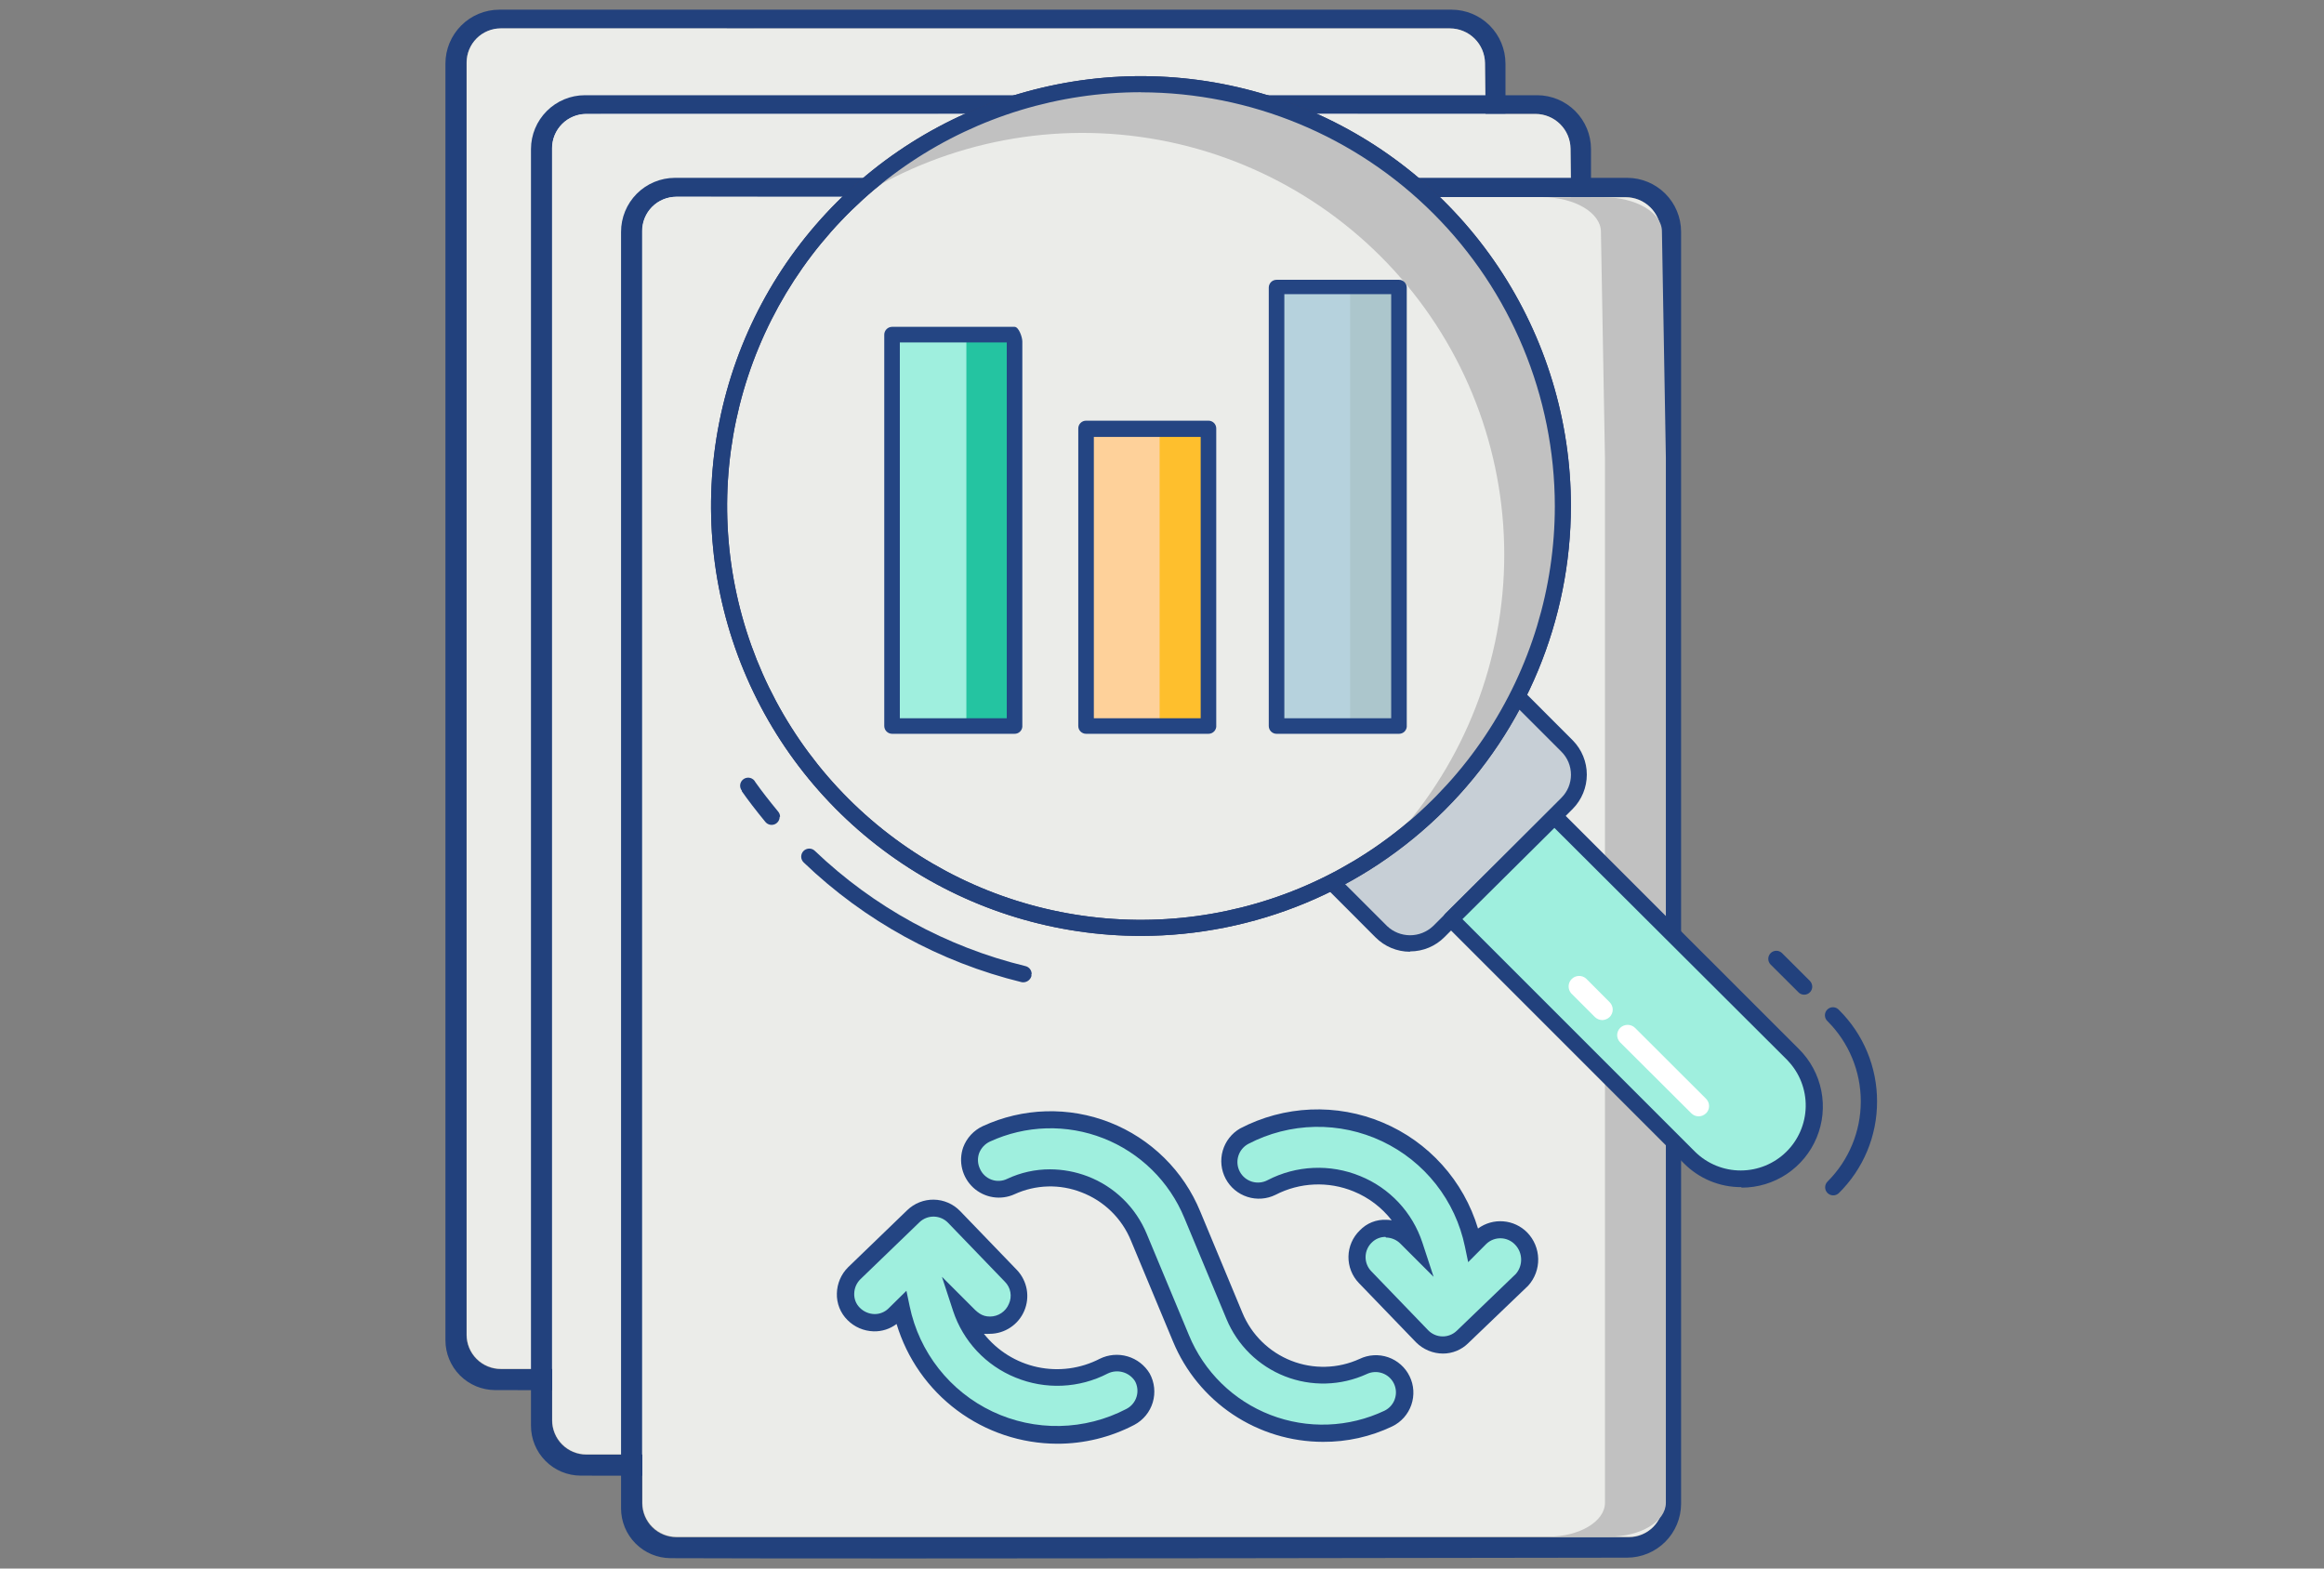 <svg width="120" height="81" viewBox="0 0 120 81" fill="none" xmlns="http://www.w3.org/2000/svg">
<rect x="0" y="0" width="120" height="81" fill="#808080" stroke="none"/>
<path d="M25.783 0.5H74.957C75.693 0.502 76.398 0.796 76.919 1.316C77.439 1.837 77.733 2.542 77.735 3.278V68.972C77.734 69.709 77.441 70.415 76.92 70.936C76.4 71.458 75.694 71.752 74.957 71.754C74.957 71.754 36.026 71.825 25.562 71.785C24.88 71.782 24.228 71.508 23.748 71.025C23.268 70.541 22.999 69.887 23 69.206V3.278C23.002 2.541 23.296 1.835 23.818 1.315C24.339 0.794 25.046 0.501 25.783 0.5ZM25.853 1.476C25.385 1.476 24.935 1.662 24.604 1.994C24.273 2.325 24.087 2.774 24.087 3.243V68.936C24.087 69.405 24.273 69.854 24.604 70.186C24.935 70.517 25.385 70.703 25.853 70.703H75.027C75.496 70.703 75.945 70.517 76.277 70.186C76.608 69.854 76.794 69.405 76.794 68.936V14.926L76.671 3.261C76.666 2.783 76.473 2.327 76.134 1.991C75.795 1.656 75.337 1.467 74.86 1.467L25.853 1.476Z" fill="#22417D"/>
<path d="M25.863 1.463C25.394 1.463 24.945 1.649 24.613 1.98C24.282 2.312 24.096 2.761 24.096 3.23V68.923C24.096 69.392 24.282 69.841 24.613 70.172C24.945 70.504 25.394 70.69 25.863 70.69H75.037C75.505 70.69 75.954 70.504 76.286 70.172C76.617 69.841 76.803 69.392 76.803 68.923V14.926L76.68 3.261C76.674 2.784 76.481 2.328 76.142 1.993C75.803 1.657 75.346 1.468 74.869 1.467L25.863 1.463Z" fill="#EBECE9"/>
<path d="M30.2 4.917H79.374C80.11 4.919 80.815 5.213 81.336 5.733C81.856 6.254 82.15 6.959 82.152 7.695V73.389C82.151 74.126 81.858 74.832 81.337 75.353C80.817 75.875 80.111 76.169 79.374 76.171C79.374 76.171 40.443 76.242 29.979 76.202C29.297 76.199 28.645 75.925 28.165 75.442C27.685 74.958 27.416 74.304 27.417 73.623V7.695C27.419 6.958 27.713 6.252 28.235 5.732C28.756 5.211 29.463 4.918 30.2 4.917ZM30.27 5.893C29.802 5.893 29.352 6.079 29.021 6.411C28.69 6.742 28.504 7.191 28.504 7.66V73.353C28.504 73.822 28.69 74.271 29.021 74.603C29.352 74.934 29.802 75.12 30.27 75.12H79.444C79.913 75.12 80.362 74.934 80.694 74.603C81.025 74.271 81.211 73.822 81.211 73.353V19.343L81.088 7.678C81.083 7.2 80.89 6.744 80.551 6.408C80.212 6.073 79.754 5.884 79.276 5.884L30.27 5.893Z" fill="#22417D"/>
<path d="M30.279 5.88C29.811 5.88 29.361 6.066 29.03 6.397C28.699 6.729 28.513 7.178 28.513 7.647V73.34C28.513 73.809 28.699 74.258 29.03 74.589C29.361 74.921 29.811 75.107 30.279 75.107H79.454C79.922 75.107 80.371 74.921 80.703 74.589C81.034 74.258 81.22 73.809 81.22 73.34V19.343L81.097 7.678C81.091 7.201 80.898 6.745 80.559 6.41C80.22 6.074 79.763 5.885 79.286 5.884L30.279 5.88Z" fill="#EBECE9"/>
<path d="M34.847 9.184H84.025C84.761 9.186 85.466 9.48 85.987 10C86.508 10.521 86.801 11.226 86.803 11.962V77.656C86.801 78.392 86.508 79.098 85.987 79.619C85.467 80.14 84.762 80.435 84.025 80.438C84.025 80.438 45.094 80.509 34.63 80.465C33.949 80.462 33.297 80.19 32.817 79.707C32.336 79.224 32.067 78.571 32.068 77.89V11.98C32.067 11.614 32.138 11.251 32.277 10.912C32.416 10.574 32.62 10.266 32.878 10.006C33.136 9.747 33.443 9.54 33.781 9.399C34.118 9.258 34.481 9.185 34.847 9.184ZM34.922 10.16C34.453 10.16 34.004 10.346 33.672 10.677C33.341 11.009 33.155 11.458 33.155 11.927V77.62C33.155 78.089 33.341 78.538 33.672 78.869C34.004 79.201 34.453 79.387 34.922 79.387H84.096C84.564 79.387 85.014 79.201 85.345 78.869C85.676 78.538 85.863 78.089 85.863 77.62V23.636L85.739 11.971C85.733 11.494 85.54 11.039 85.201 10.703C84.862 10.367 84.405 10.179 83.928 10.178L34.922 10.16Z" fill="#22417D"/>
<path d="M34.935 10.164C34.466 10.164 34.017 10.351 33.685 10.682C33.354 11.013 33.168 11.463 33.168 11.931V77.624C33.174 78.089 33.362 78.533 33.693 78.86C34.024 79.186 34.47 79.369 34.935 79.369H84.113C84.578 79.369 85.024 79.186 85.355 78.86C85.686 78.533 85.874 78.089 85.88 77.624V23.623L85.756 11.953C85.745 11.481 85.549 11.031 85.21 10.701C84.872 10.371 84.418 10.186 83.945 10.186L34.935 10.164Z" fill="#EBECE9"/>
<path d="M85.814 11.953C85.814 10.964 84.453 10.186 82.797 10.186H79.652C81.304 10.186 82.647 10.986 82.664 11.953L82.872 23.623V77.607C82.872 78.57 81.547 79.352 79.961 79.352H83.11C84.718 79.352 86.017 78.57 86.017 77.607V23.623L85.814 11.953Z" fill="#C1C1C1"/>
<path d="M78.291 35.774L80.898 38.534C81.29 38.928 81.511 39.462 81.511 40.019C81.511 40.575 81.29 41.109 80.898 41.503L74.272 48.128C73.878 48.521 73.344 48.741 72.788 48.741C72.232 48.741 71.698 48.521 71.304 48.128L68.87 45.588C68.87 45.588 73.15 42.876 74.36 41.666C75.571 40.456 78.291 35.774 78.291 35.774Z" fill="#C7CFD6"/>
<path d="M72.797 49.148C72.133 49.145 71.499 48.88 71.03 48.411L68.446 45.822C68.368 45.744 68.324 45.639 68.324 45.529C68.324 45.419 68.368 45.313 68.446 45.235C68.524 45.157 68.629 45.113 68.74 45.113C68.85 45.113 68.955 45.157 69.033 45.235L71.622 47.823C71.942 48.127 72.368 48.297 72.81 48.297C73.252 48.297 73.677 48.127 73.998 47.823L80.623 41.198C80.78 41.041 80.904 40.856 80.989 40.652C81.073 40.447 81.117 40.228 81.117 40.008C81.117 39.786 81.073 39.567 80.989 39.363C80.904 39.159 80.78 38.973 80.623 38.817L77.651 35.844C77.565 35.775 77.51 35.675 77.498 35.565C77.486 35.455 77.518 35.345 77.587 35.259C77.656 35.173 77.756 35.118 77.866 35.106C77.976 35.094 78.086 35.126 78.172 35.195L78.234 35.253L81.211 38.234C81.675 38.705 81.935 39.34 81.935 40.001C81.935 40.662 81.675 41.297 81.211 41.768L74.585 48.393C74.354 48.626 74.079 48.811 73.775 48.938C73.472 49.064 73.147 49.13 72.819 49.131L72.797 49.148Z" fill="#22417D"/>
<path d="M58.914 47.916C70.946 47.916 80.699 38.163 80.699 26.132C80.699 14.1 70.946 4.347 58.914 4.347C46.883 4.347 37.13 14.1 37.13 26.132C37.13 38.163 46.883 47.916 58.914 47.916Z" fill="#EBECE9"/>
<path d="M58.914 48.331C54.524 48.331 50.232 47.029 46.581 44.59C42.93 42.151 40.085 38.684 38.405 34.627C36.724 30.571 36.285 26.107 37.141 21.801C37.998 17.494 40.112 13.539 43.217 10.434C46.322 7.329 50.277 5.215 54.584 4.359C58.89 3.502 63.353 3.942 67.41 5.622C71.466 7.302 74.933 10.148 77.373 13.798C79.812 17.449 81.114 21.741 81.114 26.132C81.108 32.018 78.768 37.661 74.606 41.823C70.444 45.985 64.8 48.325 58.914 48.331ZM58.914 4.762C54.688 4.762 50.557 6.016 47.043 8.363C43.529 10.711 40.79 14.049 39.172 17.953C37.555 21.857 37.131 26.154 37.956 30.299C38.78 34.444 40.815 38.252 43.803 41.24C46.791 44.229 50.598 46.265 54.743 47.09C58.888 47.915 63.184 47.492 67.089 45.876C70.994 44.259 74.332 41.521 76.68 38.007C79.029 34.493 80.283 30.362 80.284 26.136C80.277 20.471 78.023 15.04 74.017 11.034C70.011 7.027 64.58 4.774 58.914 4.767V4.762Z" fill="#323C6B"/>
<path d="M58.915 4.347C56.058 4.345 53.228 4.906 50.589 5.998C47.949 7.09 45.55 8.692 43.53 10.712C48.006 7.627 53.473 6.326 58.859 7.067C64.244 7.807 69.158 10.535 72.635 14.713C76.112 18.892 77.9 24.22 77.649 29.65C77.398 35.08 75.125 40.22 71.278 44.06C75.103 41.423 77.985 37.632 79.503 33.241C81.02 28.849 81.094 24.087 79.712 19.651C78.331 15.215 75.567 11.337 71.824 8.584C68.082 5.83 63.556 4.346 58.91 4.347H58.915Z" fill="#C1C1C1"/>
<path d="M74.926 47.479L87.245 59.798C87.593 60.159 88.009 60.448 88.469 60.647C88.93 60.845 89.426 60.95 89.927 60.955C90.429 60.959 90.927 60.864 91.391 60.674C91.855 60.484 92.277 60.204 92.632 59.849C92.986 59.494 93.266 59.072 93.456 58.608C93.645 58.143 93.74 57.645 93.735 57.144C93.73 56.642 93.625 56.147 93.426 55.686C93.227 55.226 92.938 54.809 92.576 54.462L80.261 42.148L74.926 47.479Z" fill="#9FEFDE"/>
<path d="M89.908 61.304C89.358 61.306 88.813 61.198 88.305 60.987C87.797 60.777 87.336 60.467 86.949 60.076L74.634 47.761C74.596 47.723 74.565 47.677 74.544 47.627C74.523 47.576 74.513 47.522 74.513 47.468C74.513 47.413 74.523 47.359 74.544 47.309C74.565 47.258 74.596 47.212 74.634 47.174L79.988 41.869C80.069 41.796 80.174 41.755 80.284 41.755C80.393 41.755 80.499 41.796 80.58 41.869L92.894 54.179C93.481 54.765 93.881 55.511 94.043 56.325C94.205 57.138 94.122 57.98 93.804 58.746C93.487 59.512 92.949 60.166 92.26 60.627C91.57 61.087 90.759 61.331 89.93 61.33L89.908 61.304ZM75.513 47.465L87.536 59.489C88.164 60.102 89.007 60.445 89.885 60.444C90.763 60.443 91.606 60.098 92.232 59.484C92.859 58.869 93.22 58.033 93.238 57.156C93.256 56.278 92.93 55.429 92.329 54.789L92.285 54.74L80.262 42.753L75.513 47.465Z" fill="#22417D"/>
<path d="M88.088 57.492C87.988 57.592 87.852 57.648 87.71 57.648C87.569 57.648 87.433 57.592 87.333 57.492L83.658 53.83C83.609 53.781 83.569 53.723 83.543 53.658C83.516 53.594 83.502 53.525 83.502 53.455C83.502 53.385 83.516 53.316 83.543 53.252C83.569 53.187 83.609 53.129 83.658 53.08C83.761 52.98 83.899 52.924 84.042 52.924C84.186 52.924 84.323 52.98 84.426 53.08L88.093 56.741C88.142 56.79 88.181 56.849 88.208 56.913C88.235 56.978 88.248 57.047 88.248 57.117C88.248 57.186 88.235 57.255 88.208 57.32C88.181 57.384 88.142 57.443 88.093 57.492H88.088Z" fill="white"/>
<path d="M83.115 51.754C83.165 51.804 83.205 51.864 83.232 51.93C83.26 51.995 83.274 52.066 83.274 52.136C83.274 52.208 83.26 52.278 83.232 52.343C83.205 52.409 83.165 52.468 83.115 52.519C83.012 52.616 82.877 52.673 82.735 52.678C82.591 52.676 82.454 52.619 82.351 52.519L81.127 51.295C81.037 51.191 80.991 51.057 80.996 50.92C81.001 50.782 81.058 50.652 81.156 50.555C81.253 50.459 81.384 50.402 81.521 50.398C81.658 50.393 81.792 50.441 81.896 50.531L83.115 51.754Z" fill="white"/>
<path d="M58.914 48.331C54.524 48.331 50.232 47.029 46.581 44.59C42.93 42.151 40.085 38.684 38.405 34.627C36.724 30.571 36.285 26.107 37.141 21.801C37.998 17.494 40.112 13.539 43.217 10.434C46.322 7.329 50.277 5.215 54.584 4.359C58.89 3.502 63.353 3.942 67.41 5.622C71.466 7.302 74.933 10.148 77.373 13.798C79.812 17.449 81.114 21.741 81.114 26.132C81.108 32.018 78.768 37.661 74.606 41.823C70.444 45.985 64.8 48.325 58.914 48.331ZM58.914 4.762C54.688 4.762 50.557 6.016 47.043 8.363C43.529 10.711 40.79 14.049 39.172 17.953C37.555 21.857 37.131 26.154 37.956 30.299C38.78 34.444 40.815 38.252 43.803 41.24C46.791 44.229 50.598 46.265 54.743 47.09C58.888 47.915 63.184 47.492 67.089 45.876C70.994 44.259 74.332 41.521 76.68 38.007C79.029 34.493 80.283 30.362 80.284 26.136C80.277 20.471 78.023 15.04 74.017 11.034C70.011 7.027 64.58 4.774 58.914 4.767V4.762Z" fill="#22417D"/>
<path d="M93.575 50.95C93.573 50.84 93.531 50.735 93.455 50.655L92.015 49.219C91.977 49.181 91.93 49.15 91.88 49.129C91.829 49.108 91.775 49.098 91.72 49.098C91.665 49.098 91.611 49.109 91.561 49.13C91.51 49.151 91.464 49.182 91.426 49.221C91.387 49.26 91.357 49.306 91.336 49.357C91.315 49.408 91.305 49.462 91.305 49.517C91.305 49.571 91.316 49.626 91.337 49.676C91.358 49.727 91.389 49.772 91.428 49.811L92.864 51.242C92.921 51.301 92.995 51.341 93.076 51.358C93.157 51.374 93.241 51.366 93.317 51.335C93.393 51.304 93.458 51.251 93.504 51.182C93.55 51.114 93.575 51.033 93.575 50.95Z" fill="#22417D"/>
<path d="M96.922 56.887C96.925 56.01 96.753 55.14 96.418 54.33C96.082 53.519 95.588 52.783 94.966 52.165C94.929 52.121 94.884 52.085 94.833 52.059C94.782 52.033 94.726 52.018 94.669 52.014C94.612 52.011 94.554 52.02 94.501 52.039C94.447 52.059 94.398 52.09 94.357 52.13C94.315 52.169 94.283 52.217 94.261 52.27C94.239 52.323 94.228 52.38 94.23 52.437C94.231 52.495 94.244 52.551 94.268 52.603C94.292 52.655 94.326 52.701 94.369 52.739C95.466 53.837 96.082 55.325 96.082 56.876C96.082 58.427 95.466 59.915 94.369 61.012C94.33 61.05 94.298 61.096 94.276 61.146C94.254 61.196 94.243 61.25 94.242 61.305C94.24 61.36 94.25 61.414 94.27 61.465C94.29 61.516 94.32 61.563 94.358 61.602C94.396 61.642 94.442 61.673 94.492 61.695C94.542 61.717 94.596 61.729 94.651 61.73C94.705 61.731 94.76 61.721 94.811 61.701C94.862 61.681 94.908 61.651 94.948 61.613C95.574 60.996 96.071 60.26 96.41 59.449C96.749 58.637 96.923 57.766 96.922 56.887Z" fill="#22417D"/>
<path d="M40.279 42.178C40.279 42.081 40.245 41.988 40.182 41.913C39.71 41.339 39.334 40.858 39.003 40.39C38.977 40.337 38.941 40.291 38.896 40.254C38.851 40.217 38.799 40.19 38.743 40.174C38.687 40.158 38.628 40.155 38.571 40.163C38.513 40.172 38.458 40.192 38.409 40.223C38.36 40.254 38.318 40.295 38.285 40.344C38.253 40.392 38.231 40.447 38.222 40.504C38.212 40.561 38.214 40.62 38.229 40.676C38.243 40.733 38.269 40.786 38.305 40.831C38.303 40.842 38.303 40.852 38.305 40.862C38.645 41.348 39.034 41.852 39.52 42.444C39.574 42.51 39.648 42.559 39.731 42.582C39.813 42.605 39.902 42.602 39.983 42.573C40.064 42.544 40.134 42.49 40.183 42.419C40.232 42.349 40.258 42.264 40.257 42.178H40.279Z" fill="#22417D"/>
<path d="M53.27 50.292C53.269 50.2 53.238 50.109 53.18 50.036C53.122 49.964 53.042 49.912 52.952 49.891C48.865 48.897 45.113 46.843 42.073 43.937C42.033 43.899 41.987 43.869 41.936 43.849C41.885 43.83 41.831 43.82 41.776 43.821C41.722 43.823 41.668 43.835 41.618 43.857C41.568 43.879 41.523 43.91 41.485 43.95C41.447 43.989 41.418 44.036 41.398 44.087C41.379 44.137 41.369 44.192 41.37 44.246C41.371 44.301 41.383 44.355 41.405 44.404C41.427 44.454 41.459 44.499 41.498 44.537C44.641 47.554 48.525 49.687 52.757 50.721C52.864 50.739 52.974 50.718 53.066 50.661C53.158 50.604 53.226 50.515 53.256 50.412C53.261 50.38 53.261 50.347 53.256 50.315L53.27 50.292Z" fill="#22417D"/>
<path d="M46.061 17.258H52.386V37.51H46.061V17.258Z" fill="#9FEFDE"/>
<path d="M49.899 17.258H52.422V37.51H49.899V17.258Z" fill="#24C4A1"/>
<path d="M52.386 37.894H46.061C45.955 37.893 45.853 37.85 45.778 37.775C45.703 37.7 45.66 37.598 45.659 37.492V17.28C45.66 17.174 45.703 17.072 45.778 16.997C45.853 16.922 45.955 16.879 46.061 16.878H52.386C52.607 16.878 52.788 17.413 52.788 17.633V37.532C52.779 37.632 52.733 37.725 52.658 37.792C52.584 37.859 52.486 37.895 52.386 37.894ZM46.463 37.09H51.984V17.682H46.463V37.09Z" fill="#244583"/>
<path d="M56.079 22.139H62.399V37.51H56.079V22.139Z" fill="#FED19A"/>
<path d="M59.877 22.139H62.399V37.51H59.877V22.139Z" fill="#FEBF2D"/>
<path d="M62.399 37.894H56.079C56.026 37.894 55.974 37.884 55.925 37.863C55.876 37.843 55.832 37.814 55.794 37.776C55.757 37.739 55.728 37.695 55.707 37.646C55.687 37.597 55.677 37.545 55.677 37.492V22.125C55.677 22.019 55.719 21.917 55.794 21.841C55.87 21.766 55.972 21.724 56.079 21.724H62.399C62.452 21.724 62.504 21.734 62.553 21.754C62.602 21.774 62.646 21.804 62.684 21.841C62.721 21.879 62.751 21.923 62.771 21.972C62.791 22.02 62.801 22.073 62.801 22.125V37.452C62.807 37.508 62.801 37.565 62.783 37.618C62.765 37.672 62.737 37.721 62.699 37.763C62.661 37.804 62.615 37.837 62.563 37.86C62.511 37.883 62.456 37.894 62.399 37.894ZM56.481 37.09H61.998V22.563H56.481V37.09Z" fill="#244583"/>
<path d="M65.915 14.829H72.236V37.51H65.915V14.829Z" fill="#B6D2DD"/>
<path d="M69.714 14.829H72.236V37.51H69.714V14.829Z" fill="#ACC6CC"/>
<path d="M72.236 37.894H65.915C65.862 37.894 65.81 37.884 65.761 37.863C65.713 37.843 65.668 37.814 65.631 37.776C65.594 37.739 65.564 37.695 65.544 37.646C65.524 37.597 65.513 37.545 65.513 37.492V14.851C65.513 14.744 65.556 14.642 65.631 14.566C65.706 14.491 65.808 14.449 65.915 14.449H72.236C72.289 14.449 72.341 14.459 72.39 14.479C72.438 14.499 72.483 14.529 72.52 14.566C72.557 14.604 72.587 14.648 72.607 14.697C72.627 14.746 72.638 14.798 72.638 14.851V37.532C72.629 37.632 72.582 37.725 72.508 37.792C72.433 37.859 72.336 37.895 72.236 37.894ZM66.317 37.09H71.834V15.191H66.317V37.09Z" fill="#244583"/>
<path d="M60.995 69.109L58.818 63.883C58.564 63.269 58.188 62.712 57.715 62.246C57.241 61.78 56.678 61.414 56.059 61.171C55.441 60.927 54.78 60.811 54.115 60.828C53.451 60.846 52.797 60.997 52.192 61.273C51.834 61.425 51.431 61.431 51.067 61.292C50.704 61.152 50.409 60.877 50.245 60.524C50.081 60.172 50.06 59.769 50.186 59.401C50.313 59.033 50.578 58.729 50.924 58.552C51.893 58.105 52.943 57.858 54.009 57.827C55.076 57.796 56.138 57.981 57.131 58.371C58.124 58.761 59.028 59.348 59.788 60.096C60.549 60.845 61.15 61.739 61.556 62.726L63.734 67.951C63.99 68.564 64.367 69.118 64.841 69.583C65.315 70.047 65.878 70.412 66.495 70.655C67.113 70.898 67.773 71.015 68.437 70.999C69.1 70.983 69.754 70.835 70.359 70.562C70.535 70.475 70.727 70.423 70.923 70.41C71.12 70.398 71.316 70.423 71.503 70.487C71.689 70.55 71.861 70.649 72.009 70.779C72.156 70.908 72.277 71.066 72.364 71.242C72.451 71.418 72.503 71.61 72.516 71.806C72.529 72.002 72.503 72.199 72.44 72.385C72.376 72.572 72.277 72.744 72.148 72.892C72.018 73.039 71.861 73.16 71.684 73.247C70.715 73.705 69.662 73.962 68.591 74C67.519 74.039 66.451 73.859 65.451 73.472C64.452 73.085 63.541 72.498 62.775 71.748C62.009 70.998 61.403 70.1 60.995 69.109Z" fill="#9FEFDE"/>
<path d="M68.309 74.458C66.652 74.455 65.033 73.962 63.656 73.041C62.279 72.12 61.205 70.811 60.571 69.281L58.393 64.056C58.16 63.49 57.814 62.978 57.375 62.551C56.937 62.124 56.416 61.791 55.844 61.573C55.291 61.356 54.699 61.252 54.105 61.269C53.511 61.286 52.926 61.422 52.386 61.67C52.037 61.829 51.65 61.882 51.272 61.822C50.894 61.762 50.542 61.592 50.259 61.334C49.977 61.075 49.777 60.74 49.684 60.368C49.59 59.997 49.609 59.607 49.736 59.245C49.916 58.763 50.279 58.371 50.747 58.154C51.771 57.681 52.88 57.421 54.007 57.388C55.135 57.355 56.257 57.551 57.307 57.964C58.356 58.377 59.311 58.998 60.114 59.79C60.918 60.581 61.552 61.528 61.979 62.572L64.153 67.797C64.385 68.356 64.728 68.864 65.161 69.288C65.594 69.713 66.108 70.046 66.672 70.268C67.236 70.49 67.839 70.597 68.445 70.581C69.051 70.566 69.647 70.428 70.199 70.177C70.428 70.066 70.676 70.001 70.93 69.986C71.183 69.971 71.438 70.006 71.678 70.089C71.918 70.172 72.139 70.302 72.329 70.47C72.519 70.639 72.674 70.843 72.785 71.072C72.897 71.3 72.962 71.549 72.977 71.802C72.992 72.056 72.957 72.31 72.874 72.55C72.791 72.79 72.661 73.012 72.493 73.202C72.324 73.392 72.12 73.547 71.891 73.658C70.773 74.193 69.548 74.466 68.309 74.458ZM54.219 60.385C54.883 60.387 55.542 60.51 56.162 60.747C56.845 61.009 57.468 61.407 57.992 61.918C58.516 62.428 58.93 63.04 59.21 63.715L61.388 68.941C61.773 69.878 62.345 70.727 63.069 71.437C63.792 72.146 64.653 72.7 65.598 73.066C66.544 73.432 67.553 73.601 68.566 73.564C69.579 73.527 70.573 73.284 71.489 72.85C71.613 72.789 71.724 72.705 71.816 72.601C71.907 72.498 71.978 72.377 72.022 72.246C72.067 72.116 72.086 71.978 72.078 71.84C72.069 71.702 72.033 71.567 71.973 71.443C71.912 71.319 71.828 71.208 71.724 71.116C71.621 71.025 71.5 70.955 71.37 70.91C71.239 70.865 71.101 70.846 70.963 70.855C70.825 70.863 70.69 70.899 70.566 70.959C69.906 71.26 69.193 71.425 68.468 71.445C67.743 71.465 67.021 71.338 66.346 71.073C65.671 70.808 65.056 70.41 64.538 69.903C64.02 69.395 63.61 68.789 63.331 68.119L61.154 62.894C60.77 61.963 60.203 61.118 59.485 60.412C58.767 59.706 57.914 59.151 56.976 58.783C56.039 58.415 55.037 58.239 54.03 58.268C53.023 58.297 52.033 58.529 51.118 58.95C50.86 59.069 50.659 59.285 50.557 59.55C50.511 59.681 50.491 59.82 50.498 59.959C50.506 60.098 50.541 60.233 50.601 60.359C50.657 60.487 50.739 60.603 50.841 60.699C50.943 60.795 51.064 60.87 51.195 60.918C51.327 60.967 51.467 60.988 51.607 60.98C51.747 60.973 51.885 60.937 52.01 60.875C52.701 60.55 53.456 60.383 54.219 60.385Z" fill="#244583"/>
<path d="M56.989 70.579C56.318 70.927 55.581 71.126 54.827 71.162C54.072 71.198 53.319 71.07 52.619 70.787C51.919 70.504 51.289 70.073 50.771 69.523C50.254 68.973 49.861 68.318 49.621 67.602C50.063 68.044 50.385 68.486 51.109 68.486C51.403 68.484 51.689 68.397 51.934 68.234C52.178 68.072 52.37 67.842 52.485 67.572C52.601 67.302 52.635 67.005 52.583 66.716C52.532 66.427 52.397 66.159 52.196 65.946L49.259 62.894C48.983 62.612 48.607 62.45 48.213 62.443C47.818 62.436 47.437 62.586 47.152 62.859L44.109 65.8C43.957 65.933 43.835 66.096 43.748 66.277C43.662 66.459 43.613 66.657 43.605 66.858C43.597 67.059 43.629 67.26 43.701 67.448C43.773 67.636 43.882 67.808 44.022 67.952C44.162 68.097 44.33 68.212 44.515 68.29C44.701 68.368 44.901 68.407 45.102 68.406C45.303 68.405 45.502 68.363 45.687 68.282C45.871 68.202 46.038 68.085 46.176 67.938L46.538 67.576C46.794 68.82 47.334 69.987 48.117 70.986C48.9 71.985 49.905 72.789 51.051 73.335C52.197 73.88 53.455 74.152 54.724 74.129C55.994 74.106 57.24 73.789 58.367 73.203C58.541 73.111 58.695 72.985 58.821 72.832C58.947 72.68 59.041 72.505 59.098 72.316C59.156 72.127 59.175 71.929 59.156 71.732C59.136 71.536 59.078 71.345 58.985 71.171C58.786 70.841 58.471 70.597 58.102 70.487C57.732 70.378 57.335 70.411 56.989 70.579Z" fill="#9FEFDE"/>
<path d="M54.586 74.555C52.723 74.549 50.912 73.944 49.42 72.831C47.927 71.718 46.832 70.154 46.295 68.371C45.955 68.628 45.537 68.762 45.111 68.751C44.602 68.737 44.118 68.529 43.76 68.168C43.579 67.989 43.437 67.774 43.343 67.538C43.249 67.302 43.204 67.048 43.212 66.794C43.223 66.284 43.432 65.797 43.795 65.438L46.847 62.492C47.215 62.137 47.708 61.943 48.219 61.951C48.73 61.959 49.216 62.17 49.572 62.536L52.514 65.588C52.774 65.865 52.948 66.211 53.015 66.585C53.081 66.959 53.037 67.344 52.888 67.693C52.739 68.042 52.492 68.341 52.175 68.551C51.86 68.762 51.489 68.876 51.109 68.879C51.008 68.886 50.906 68.886 50.805 68.879C51.497 69.754 52.472 70.362 53.563 70.597C54.654 70.832 55.793 70.681 56.785 70.169C57.232 69.948 57.745 69.904 58.223 70.045C58.701 70.185 59.109 70.501 59.365 70.928C59.488 71.154 59.566 71.402 59.593 71.658C59.62 71.913 59.597 72.172 59.523 72.419C59.45 72.665 59.328 72.895 59.165 73.094C59.002 73.293 58.801 73.458 58.574 73.579C57.343 74.223 55.974 74.558 54.586 74.555ZM46.803 66.657L46.971 67.457C47.215 68.632 47.728 69.734 48.47 70.677C49.212 71.621 50.163 72.379 51.248 72.893C52.332 73.406 53.521 73.662 54.721 73.638C55.921 73.614 57.099 73.313 58.163 72.757C58.288 72.693 58.398 72.605 58.487 72.497C58.577 72.39 58.645 72.266 58.686 72.132C58.727 71.998 58.741 71.858 58.727 71.719C58.713 71.579 58.672 71.444 58.605 71.322C58.459 71.096 58.236 70.931 57.977 70.859C57.718 70.786 57.442 70.811 57.2 70.928C56.469 71.307 55.663 71.522 54.84 71.558C54.017 71.594 53.196 71.45 52.434 71.136C51.681 70.831 51.002 70.365 50.446 69.772C49.89 69.179 49.47 68.472 49.214 67.7L48.636 65.933L50.102 67.399C50.473 67.784 50.69 67.987 51.123 67.987C51.331 67.986 51.535 67.923 51.707 67.807C51.88 67.691 52.015 67.526 52.094 67.333C52.181 67.145 52.207 66.935 52.171 66.731C52.135 66.528 52.037 66.34 51.891 66.193L48.954 63.146C48.762 62.947 48.499 62.832 48.223 62.826C47.946 62.82 47.679 62.924 47.479 63.115L44.426 66.061C44.227 66.257 44.113 66.523 44.108 66.803C44.103 66.938 44.126 67.072 44.175 67.198C44.224 67.323 44.3 67.437 44.396 67.532C44.595 67.733 44.864 67.85 45.146 67.859C45.281 67.862 45.415 67.838 45.54 67.788C45.665 67.739 45.779 67.665 45.875 67.571L46.803 66.657Z" fill="#244583"/>
<path d="M78.543 63.954C78.407 63.813 78.245 63.701 78.065 63.623C77.886 63.545 77.692 63.503 77.497 63.499C77.301 63.496 77.107 63.532 76.925 63.603C76.743 63.675 76.577 63.783 76.436 63.919L76.074 64.281C75.818 63.037 75.278 61.87 74.495 60.871C73.711 59.871 72.707 59.068 71.561 58.522C70.414 57.977 69.157 57.705 67.888 57.727C66.618 57.75 65.371 58.067 64.245 58.654C64.071 58.746 63.917 58.873 63.792 59.025C63.667 59.177 63.573 59.353 63.515 59.541C63.458 59.73 63.438 59.928 63.457 60.125C63.476 60.321 63.534 60.511 63.627 60.685C63.72 60.859 63.846 61.014 63.998 61.139C64.15 61.264 64.326 61.358 64.515 61.416C64.703 61.473 64.901 61.493 65.098 61.474C65.294 61.454 65.485 61.397 65.659 61.304C66.329 60.957 67.066 60.759 67.82 60.723C68.574 60.688 69.327 60.816 70.027 61.099C70.727 61.382 71.357 61.812 71.875 62.362C72.392 62.911 72.785 63.566 73.026 64.281L72.629 63.879C72.354 63.595 71.978 63.432 71.582 63.425C71.187 63.418 70.806 63.569 70.522 63.844C70.238 64.118 70.074 64.495 70.068 64.89C70.061 65.285 70.212 65.666 70.486 65.951L73.424 68.998C73.699 69.281 74.075 69.443 74.47 69.449C74.864 69.456 75.246 69.306 75.531 69.034L78.578 66.096C78.844 65.801 78.989 65.416 78.982 65.018C78.975 64.621 78.819 64.241 78.543 63.954Z" fill="#9FEFDE"/>
<path d="M74.515 69.899C74.255 69.899 73.997 69.847 73.757 69.747C73.517 69.647 73.299 69.501 73.115 69.316L70.169 66.26C69.814 65.893 69.62 65.4 69.628 64.89C69.636 64.38 69.847 63.894 70.213 63.539C70.389 63.354 70.603 63.209 70.84 63.114C71.077 63.02 71.332 62.978 71.587 62.991C71.679 62.991 71.77 63 71.861 63.018C71.348 62.356 70.67 61.841 69.895 61.525C69.25 61.26 68.555 61.138 67.859 61.169C67.163 61.199 66.481 61.381 65.862 61.701C65.41 61.924 64.888 61.962 64.408 61.807C63.928 61.653 63.527 61.318 63.289 60.873C63.052 60.428 62.997 59.907 63.136 59.423C63.275 58.938 63.597 58.526 64.034 58.274C65.162 57.684 66.406 57.35 67.678 57.297C68.951 57.244 70.219 57.472 71.392 57.966C72.566 58.459 73.616 59.206 74.467 60.153C75.319 61.099 75.95 62.223 76.317 63.442C76.694 63.165 77.159 63.033 77.625 63.071C78.091 63.108 78.529 63.312 78.857 63.645C79.212 64.011 79.415 64.498 79.425 65.008C79.435 65.518 79.251 66.013 78.91 66.392L75.818 69.356C75.473 69.702 75.004 69.897 74.515 69.899ZM71.538 63.874C71.408 63.874 71.279 63.899 71.158 63.948C71.038 63.997 70.928 64.07 70.836 64.162C70.635 64.353 70.518 64.617 70.512 64.894C70.505 65.172 70.609 65.44 70.8 65.641L73.742 68.694C73.934 68.892 74.197 69.007 74.473 69.013C74.75 69.019 75.017 68.915 75.217 68.724L78.274 65.783C78.456 65.571 78.552 65.298 78.544 65.019C78.536 64.739 78.424 64.473 78.23 64.272C78.039 64.071 77.776 63.953 77.498 63.946C77.221 63.938 76.952 64.041 76.75 64.232L75.809 65.178L75.641 64.374C75.398 63.199 74.885 62.096 74.144 61.153C73.402 60.21 72.451 59.451 71.367 58.938C70.283 58.424 69.094 58.169 67.894 58.192C66.695 58.216 65.517 58.517 64.453 59.073C64.206 59.206 64.021 59.432 63.94 59.702C63.858 59.971 63.887 60.261 64.02 60.509C64.153 60.757 64.379 60.941 64.648 61.023C64.918 61.104 65.208 61.075 65.456 60.942C66.188 60.562 66.994 60.347 67.818 60.311C68.641 60.274 69.463 60.417 70.226 60.73C70.981 61.034 71.66 61.5 72.216 62.094C72.772 62.689 73.192 63.397 73.446 64.171L74.025 65.937L72.315 64.228C72.117 64.026 71.847 63.911 71.565 63.906L71.538 63.874Z" fill="#244583"/>
</svg>
